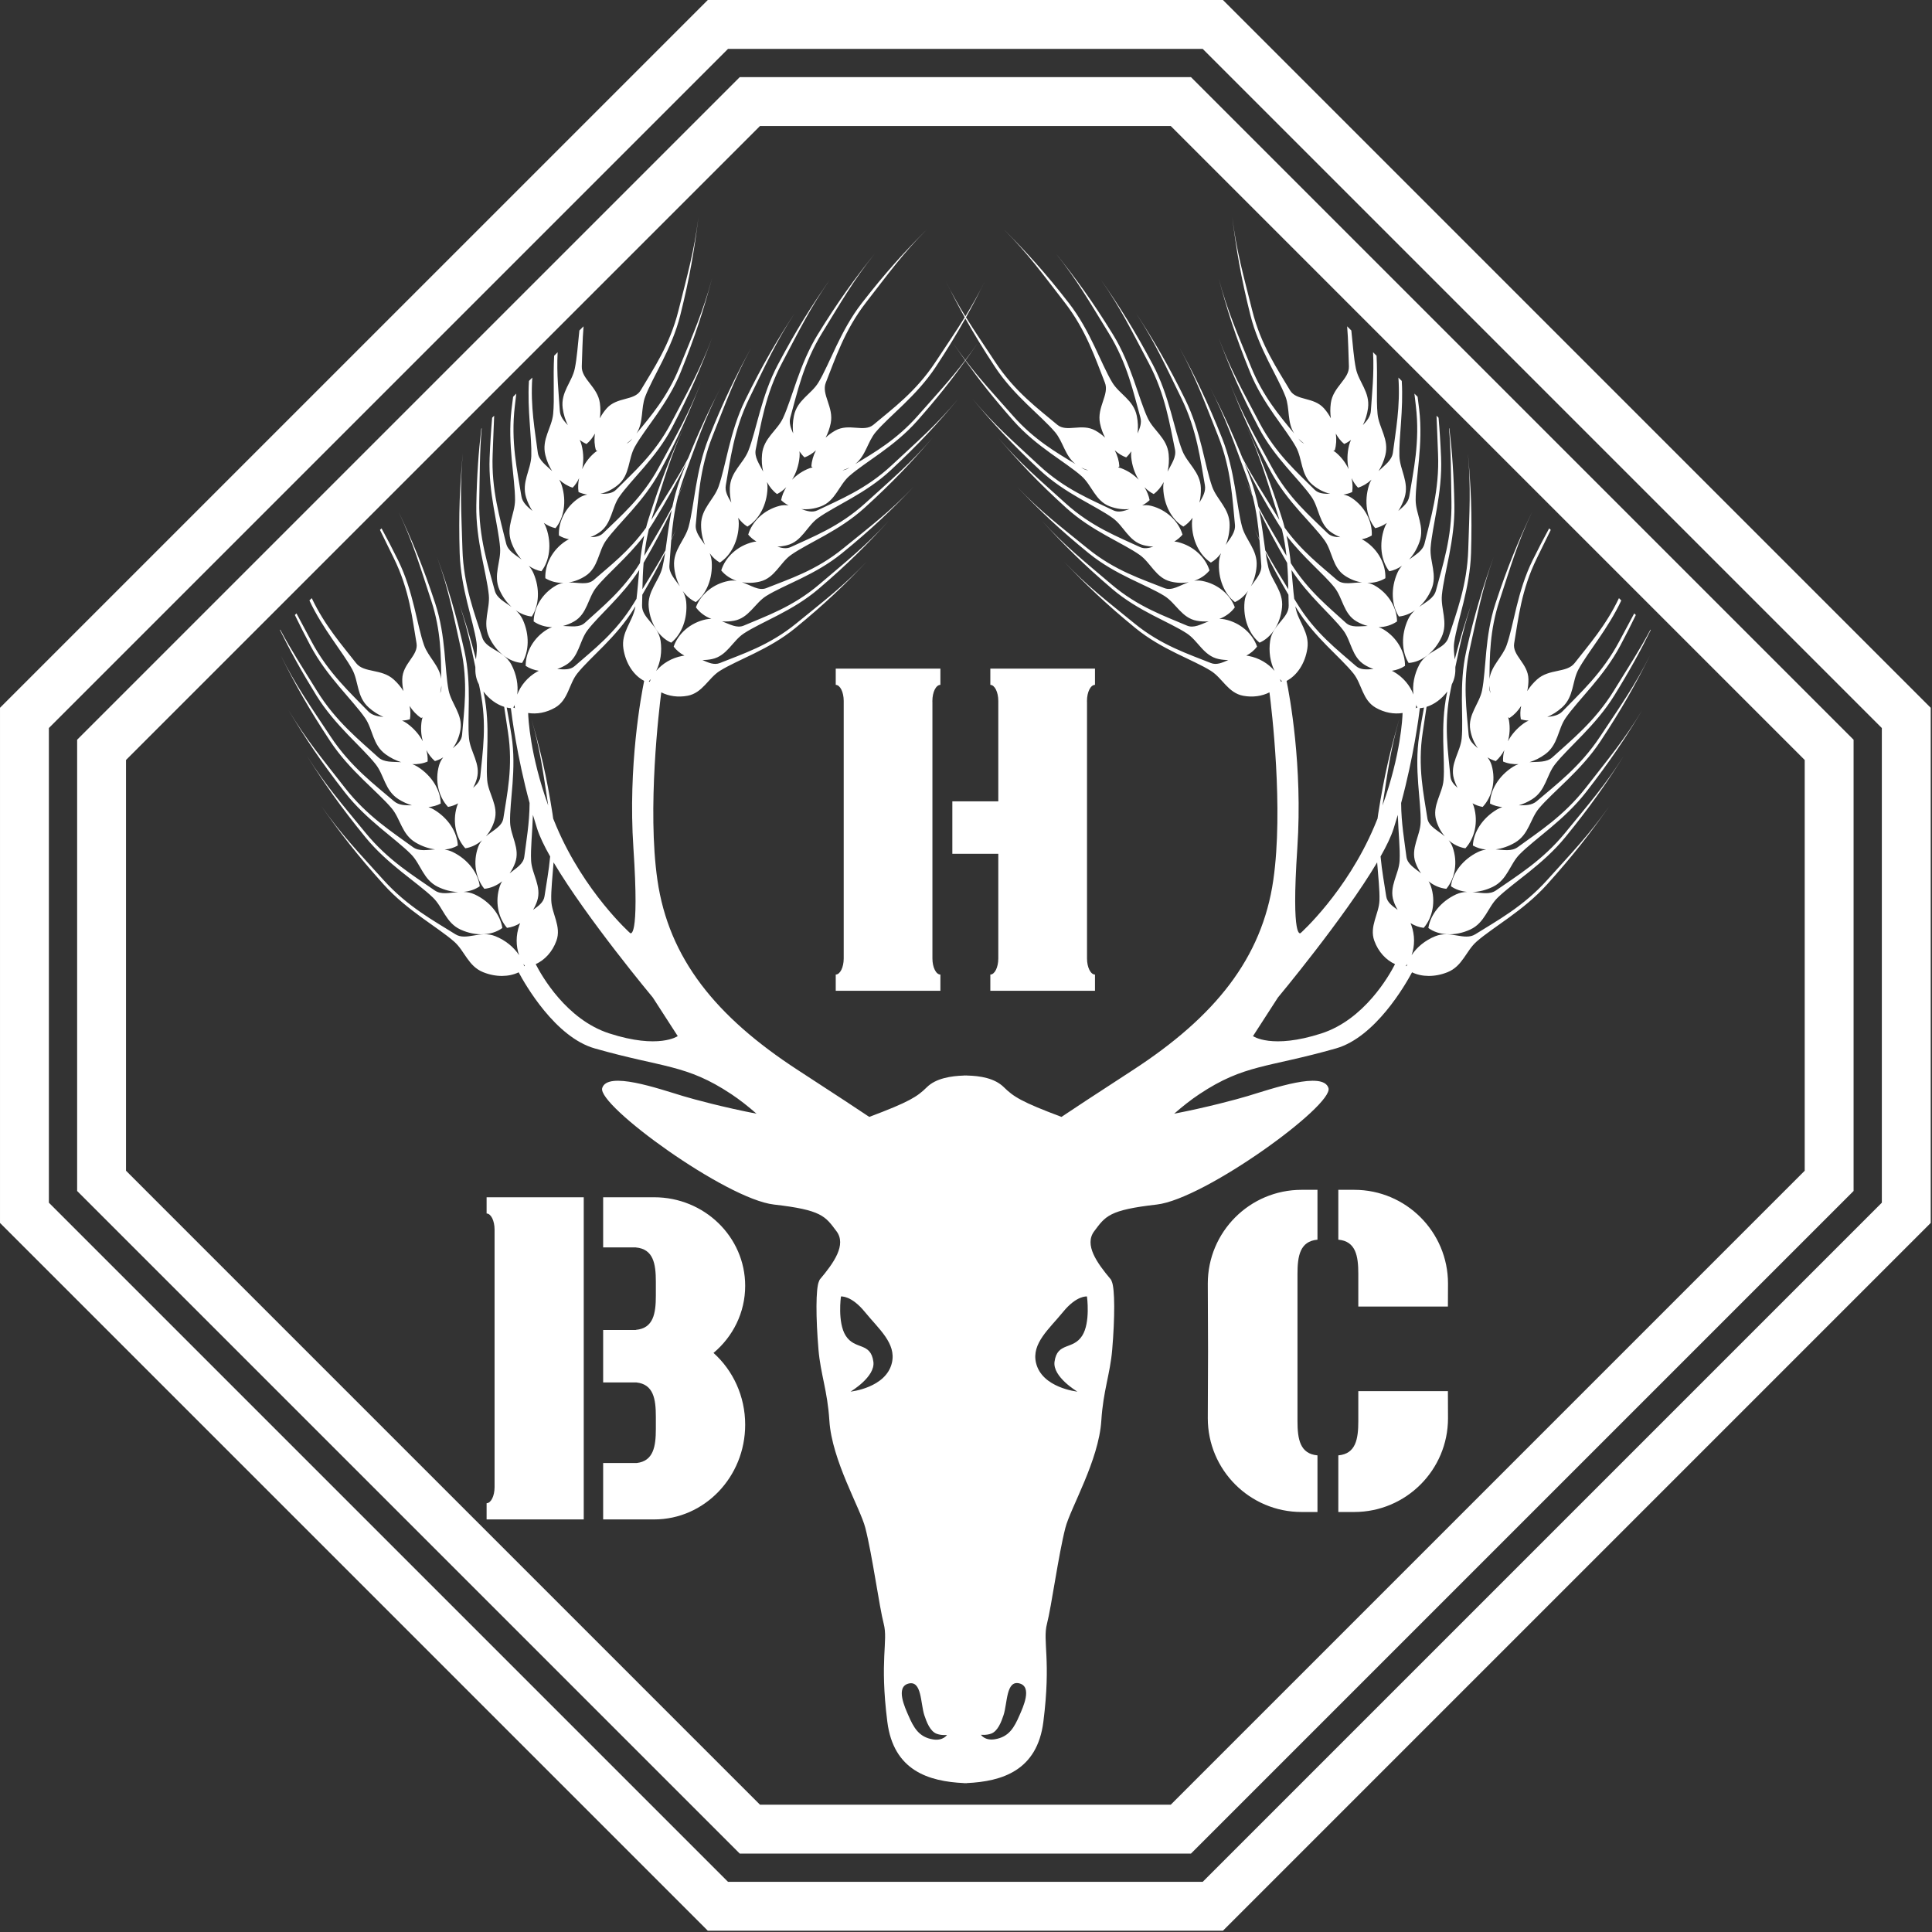<?xml version="1.0" encoding="UTF-8" standalone="no"?>
<!DOCTYPE svg PUBLIC "-//W3C//DTD SVG 1.1//EN" "http://www.w3.org/Graphics/SVG/1.1/DTD/svg11.dtd">
<svg width="100%" height="100%" viewBox="0 0 1372 1372" version="1.1" xmlns="http://www.w3.org/2000/svg" xmlns:xlink="http://www.w3.org/1999/xlink" xml:space="preserve" xmlns:serif="http://www.serif.com/" style="fill-rule:evenodd;clip-rule:evenodd;stroke-linejoin:round;stroke-miterlimit:2;">
    <rect x="0" y="0" width="1372" height="1372" fill="#333333" stroke="none"/>
    <rect id="Logo" x="0" y="0" width="1371.09" height="1371.09" style="fill:none;"/>
    <path d="M1371.09,502.628l-0,365.831l-502.628,502.628l-365.831,-0l-502.628,-502.628l-0,-365.831l502.628,-502.628l365.831,-0l502.628,502.628Zm-854.082,-467.919l-482.296,482.296l0,337.077l482.296,482.296l337.077,-0l482.296,-482.296l-0,-337.077l-482.296,-482.296l-337.077,0Zm799.305,490.608l-0,320.453l-470.54,470.54l-320.453,-0l-470.54,-470.54l0,-320.453l470.54,-470.54l320.453,0l470.54,470.54Zm-776.616,-435.831l-450.208,450.208l0,291.698l450.208,450.209l291.699,-0l450.207,-450.209l0,-291.698l-450.207,-450.208l-291.699,0Zm-171.372,600.992c-6.881,3.337 -16.126,3.571 -25.208,-0.082c-10.654,-4.285 -13.096,-15.095 -20.573,-21.685c-11.77,-10.375 -33.23,-21.877 -50.047,-40.562c-18.703,-20.782 -30.775,-36.479 -44.264,-55.646c14.229,20.217 26.19,32.503 43.995,52.286c17.262,19.181 36.074,29.177 51.173,38.674c7.693,4.839 17.603,-2.962 28.361,1.365c7.286,2.93 13.163,7.838 16.879,13.491c-2.295,-6.501 -2.41,-14.127 0.201,-21.377c0.174,-0.483 0.368,-0.947 0.58,-1.393c-2.91,1.805 -6.096,2.963 -9.371,3.37c-6.39,-7.391 -8.702,-18.858 -5.095,-29.635c0.421,-1.258 0.978,-2.391 1.635,-3.428c-3.751,3.016 -8.126,4.877 -12.634,5.328c-6.223,-7.526 -8.265,-19.023 -4.395,-29.692c0.67,-1.845 1.633,-3.411 2.77,-4.787c-3.485,3.047 -7.593,5.037 -11.898,5.714c-6.606,-7.204 -9.276,-18.622 -6.022,-29.534c0.254,-0.855 0.572,-1.655 0.942,-2.41c-2.267,1.26 -4.689,2.128 -7.183,2.554c-6.69,-7.128 -9.503,-18.522 -6.392,-29.485c0.631,-2.222 1.688,-4.087 2.971,-5.727c-1.851,1.185 -3.836,2.087 -5.906,2.668c-2.424,-2.139 -4.478,-4.789 -6.07,-7.786c0.75,2.734 1.058,5.471 0.888,8.1c-3.262,1.423 -7.01,2.042 -10.951,1.847c1.313,0.46 2.615,1.068 3.892,1.874c10.237,6.462 16.297,16.762 16.351,26.127c-2.588,1.363 -5.543,2.2 -8.701,2.494c1.239,0.409 2.471,0.95 3.687,1.666c10.421,6.137 16.806,16.257 17.173,25.64c-2.745,1.572 -5.939,2.54 -9.376,2.876c1.926,0.272 3.87,0.804 5.811,1.752c10.831,5.293 17.999,14.915 19.148,24.297c-3.208,2.238 -7.178,3.601 -11.526,4.002c2.579,0.085 5.213,0.544 7.86,1.763c10.937,5.038 18.325,14.502 19.702,23.871c-7.29,5.376 -18.782,6.143 -29.718,1.106c-10.458,-4.817 -12.337,-15.696 -19.487,-22.639c-11.256,-10.932 -32.169,-23.49 -48.047,-42.95c-17.66,-21.643 -28.937,-37.883 -41.454,-57.649c13.203,20.849 24.55,33.691 41.361,54.294c16.298,19.976 34.635,30.898 49.276,41.13c4.652,3.252 10.427,1.659 16.677,1.18c-4.67,-0.163 -9.623,-1.374 -14.438,-3.727c-10.356,-5.06 -11.972,-15.96 -18.962,-23.062c-11.006,-11.181 -31.645,-24.219 -47.071,-44.022c-17.156,-22.024 -28.053,-38.503 -40.105,-58.528c12.712,21.123 23.762,34.212 40.094,55.178c15.835,20.327 33.933,31.671 48.346,42.237c4.357,3.193 9.841,2.038 15.764,1.637c-4.549,-0.592 -9.272,-2.186 -13.773,-4.837c-9.965,-5.868 -10.673,-16.793 -17.09,-24.403c-10.104,-11.981 -29.715,-26.598 -43.53,-47.481c-15.366,-23.225 -24.917,-40.442 -35.329,-61.266c10.983,21.965 20.971,35.839 35.598,57.949c14.182,21.436 31.386,34.166 44.959,45.819c3.419,2.935 7.873,2.946 12.72,2.922c-3.195,-0.943 -6.399,-2.379 -9.479,-4.324c-9.789,-6.179 -10.133,-17.092 -16.31,-24.891c-9.723,-12.277 -28.886,-27.497 -42.032,-48.771c-10.872,-17.593 -18.633,-31.768 -25.902,-46.556l0.215,-0.215c7.664,14.413 15.638,26.596 26.068,43.474c13.494,21.837 30.309,35.096 43.52,47.162c4.15,3.79 10.068,3.099 16.313,3.474c-3.755,-1.154 -7.512,-3.005 -11.041,-5.563c-9.388,-6.806 -8.972,-17.658 -14.624,-25.821c-8.897,-12.852 -27.058,-29.275 -38.761,-51.288c-4.165,-7.834 -7.796,-15.001 -11.08,-21.833l1.133,-1.133c3.232,6.078 6.713,12.485 10.559,19.72c12.013,22.597 27.955,36.912 40.365,49.794c2.777,2.883 6.612,3.571 10.843,4.019c-3.658,-1.563 -7.239,-3.824 -10.506,-6.763c-8.63,-7.766 -6.968,-18.403 -11.697,-27.081c-6.785,-12.451 -20.941,-28.695 -30.366,-48.887l1.648,-1.648c9.281,19.585 21.72,33.571 31.483,46.12c5.586,7.18 17.98,3.784 26.695,11.626c2.801,2.52 5.132,5.325 6.966,8.267c-0.616,-2.715 -0.921,-5.561 -0.865,-8.472c0.215,-11.204 11.639,-16.774 10.131,-25.489c-2.959,-17.106 -4.898,-37.677 -16.209,-60.587c-3.595,-7.281 -6.735,-13.788 -9.756,-19.91l1.116,-1.116c3.791,6.922 7.64,14.33 11.731,22.617c11.019,22.319 13.324,45.826 18.461,60.357c2.974,8.412 10.971,14.561 12.205,23.983c-0.182,-15.862 -0.102,-34.304 -7.115,-55.625c-8.161,-24.813 -12.747,-40.947 -23.206,-63.131c9.916,21.031 17.49,39.075 26.063,65.141c7.709,23.436 6.521,46.752 9.502,61.711c1.893,9.502 10.244,17.231 8.382,28.044c-0.865,5.021 -2.785,9.464 -5.43,13.071c3.346,-2.801 6.283,-5.493 6.601,-9.533c1.336,-16.971 4.545,-36.981 -0.928,-61.523c-5.646,-25.312 -8.593,-41.698 -16.811,-64.649c7.791,21.759 13.54,40.331 19.47,66.922c5.332,23.908 1.754,46.796 3.212,61.861c0.926,9.568 8.51,18.041 5.535,28.523c-0.66,2.328 -1.55,4.501 -2.629,6.495c2.653,-2.3 4.767,-4.701 5.075,-8.058c1.554,-16.936 5.02,-36.884 -0.146,-61.468c-0.279,-1.328 -0.551,-2.631 -0.816,-3.911c-0.019,-0.035 -0.037,-0.069 -0.055,-0.103c-2.17,-4.117 -2.619,-8.179 -2.481,-12.211c-3.507,-17.007 -6.537,-30.82 -12.651,-48.567c5.06,14.687 9.213,27.922 13.093,43.121c0.443,-4.074 0.963,-8.128 0.37,-12.188c-2.269,-15.525 -11.2,-38.176 -11.944,-63.303c-0.827,-27.947 0.116,-47.727 2.221,-71.07c-2.221,24.623 -1.042,41.729 -0.254,68.333c0.763,25.793 8.648,45.583 14.024,62.591c1.162,3.677 4.1,5.876 7.511,7.974c-0.513,-1.939 -1.058,-3.92 -1.639,-5.953c0.577,2.019 1.14,4.01 1.688,5.983c4.617,2.834 10.088,5.493 13.19,11.378c3.663,6.946 4.972,14.49 4.151,21.205c2.453,-6.443 7.297,-12.334 13.977,-16.175c0.445,-0.256 0.893,-0.485 1.343,-0.688c-3.386,-0.505 -6.565,-1.682 -9.327,-3.489c-0.095,-9.77 5.557,-20.012 15.277,-25.9c1.135,-0.687 2.293,-1.191 3.464,-1.557c-4.811,-0.126 -9.351,-1.535 -13.081,-4.106c0.119,-9.765 5.997,-19.856 15.848,-25.49c1.704,-0.975 3.451,-1.546 5.209,-1.861c-4.629,0.071 -9.049,-1.067 -12.771,-3.335c-0.38,-9.767 4.967,-20.203 14.505,-26.422c0.747,-0.487 1.507,-0.893 2.277,-1.229c-2.544,-0.505 -4.952,-1.409 -7.13,-2.697c-0.494,-9.764 4.729,-20.274 14.191,-26.624c1.918,-1.287 3.931,-2.026 5.97,-2.447c-2.178,-0.293 -4.275,-0.889 -6.231,-1.784c-0.465,-3.199 -0.318,-6.548 0.406,-9.865c-1.196,2.571 -2.731,4.857 -4.561,6.754c-3.408,-1.025 -6.668,-2.977 -9.548,-5.674c0.704,1.201 1.304,2.506 1.757,3.947c3.63,11.549 1.592,23.323 -4.423,30.502c-2.856,-0.634 -5.65,-1.906 -8.249,-3.724c0.68,1.113 1.269,2.323 1.734,3.655c3.98,11.42 2.306,23.268 -3.482,30.663c-3.11,-0.576 -6.172,-1.904 -9.011,-3.87c1.293,1.453 2.432,3.116 3.299,5.095c4.839,11.04 4.084,23.016 -1.106,30.915c-3.894,-0.368 -7.804,-1.895 -11.38,-4.401c1.912,1.732 3.625,3.785 4.855,6.427c5.085,10.915 4.6,22.912 -0.408,30.949c-9.037,-0.613 -18.299,-7.459 -23.383,-18.374c-4.862,-10.437 0.739,-19.95 -0.224,-29.87c-1.517,-15.617 -9.348,-38.72 -8.875,-63.831c0.398,-21.149 1.584,-37.568 3.541,-54.354l0.286,-0.286c-1.461,16.818 -1.345,31.643 -1.729,52.021c-0.485,25.776 6.438,45.965 10.989,63.238c1.446,5.488 6.881,8.008 11.958,11.684c-3.456,-3.145 -6.451,-7.271 -8.603,-12.179c-4.627,-10.557 1.19,-19.916 0.45,-29.854c-1.164,-15.645 -8.475,-38.937 -7.436,-64.017c0.43,-10.385 1.025,-19.623 1.797,-28.319l1.432,-1.432c-0.387,8.307 -0.652,17.063 -1.071,27.188c-1.067,25.745 5.402,46.102 9.564,63.481c1.258,5.254 6.187,7.918 10.965,11.442c-3.087,-3.392 -5.659,-7.662 -7.378,-12.596c-3.806,-10.919 2.719,-19.71 2.745,-29.665c0.041,-15.672 -5.465,-39.504 -2.499,-64.367c0.367,-3.075 0.74,-6.047 1.123,-8.931l2.261,-2.262c-0.327,2.837 -0.668,5.774 -1.033,8.837c-3.045,25.522 1.846,46.358 4.663,64.024c0.709,4.449 4.1,7.338 7.813,10.454c-1.827,-2.785 -3.343,-5.953 -4.435,-9.428c-3.471,-11.043 3.325,-19.59 3.656,-29.533c0.444,-13.308 -2.941,-32.652 -1.672,-53.346l2.375,-2.375c-1.421,20.563 1.956,38.053 3.896,53.187c0.714,5.574 5.675,8.874 10.196,13.198c-2.118,-3.307 -3.787,-7.15 -4.824,-11.383c-2.76,-11.262 4.575,-19.27 5.543,-29.152c1.042,-10.635 -0.139,-25.342 0.706,-41.366l2.486,-2.487c-0.829,15.568 0.784,29.415 1.563,41.671c0.254,3.995 2.734,7 5.672,10.078c-1.78,-3.558 -3.049,-7.599 -3.64,-11.953c-1.561,-11.505 6.585,-18.543 8.59,-28.221c1.507,-7.272 2.144,-16.645 3.252,-27.012l2.971,-2.971c-0.861,10.244 -0.894,19.744 -1.259,28.404c-0.382,9.089 11.268,14.513 12.844,26.13c0.506,3.734 0.471,7.381 -0.033,10.811c1.286,-2.47 2.894,-4.838 4.819,-7.022c7.409,-8.407 19.725,-5.268 24.211,-12.891c8.804,-14.961 20.628,-31.906 26.816,-56.696c6.382,-25.568 11.138,-41.818 14.186,-66.322c-2.889,23.231 -6.153,42.676 -12.857,69.535c-6.028,24.15 -19.471,43.571 -24.95,57.977c-3.171,8.34 -1.047,18.201 -6.199,26.186c10.118,-12.217 22.106,-26.232 30.544,-47.03c9.821,-24.205 16.756,-39.476 23.124,-63.161c-6.037,22.454 -11.928,41.115 -22.245,66.541c-9.275,22.862 -25.259,39.878 -32.659,53.216c-4.701,8.473 -3.328,19.768 -11.742,26.812c-3.906,3.27 -8.244,5.418 -12.594,6.459c4.363,0.027 8.345,-0.127 11.2,-3.003c11.994,-12.081 27.381,-25.269 39.076,-47.528c12.064,-22.959 20.412,-37.363 28.984,-60.184c-8.127,21.636 -15.753,39.52 -28.425,63.637c-11.394,21.685 -28.924,36.829 -37.553,49.262c-5.482,7.898 -5.175,19.265 -14.223,25.337c-2.01,1.349 -4.093,2.431 -6.206,3.254c3.512,-0.039 6.676,-0.503 9.082,-2.865c12.137,-11.913 27.681,-24.888 39.639,-46.98c12.333,-22.787 20.851,-37.073 29.692,-59.769c-8.382,21.517 -16.218,39.292 -29.174,63.229c-11.649,21.522 -29.359,36.423 -38.135,48.735c-5.575,7.82 -5.401,19.188 -14.522,25.134c-3.838,2.503 -7.933,4.048 -11.973,4.684c6.762,-0.064 13.324,2.11 17.803,-1.814c11.184,-9.796 25.034,-20.251 37.1,-37.083c0.567,-2.205 1.196,-4.414 1.898,-6.62c8.477,-26.642 15.92,-44.993 25.639,-66.321c-10.252,22.497 -14.807,39.028 -22.877,64.391c-0.324,1.017 -0.633,2.03 -0.927,3.036c0.399,-0.625 0.795,-1.258 1.189,-1.899c10.022,-16.337 17.701,-28.121 25.085,-42.165c7.474,-18.697 14.518,-33.522 23.111,-50.178c-11.315,21.93 -16.661,38.213 -25.94,63.132c-1.662,4.462 -3.022,8.827 -4.144,13.092c1.998,-4.13 3.977,-8.475 5.982,-13.194c-2.108,4.963 -4.181,9.722 -6.294,14.402c-2.759,10.87 -3.999,21.078 -4.789,30.547c1.988,-3.919 3.964,-8.042 5.971,-12.506c-2.019,4.491 -4.004,8.812 -6.016,13.057c-0.516,6.308 -0.84,12.285 -1.292,17.91c-0.454,5.657 3.84,9.836 7.413,14.986c-2.22,-4.112 -3.679,-8.998 -4.083,-14.342c-0.868,-11.493 7.72,-18.397 10.315,-28.019c4.084,-15.147 4.901,-39.546 14.19,-62.866c10.332,-25.936 19.042,-43.668 30.229,-64.189c-11.8,21.646 -17.509,37.797 -27.344,62.487c-9.535,23.937 -10.175,45.288 -12.006,63.064c-0.553,5.374 3.216,9.521 6.556,14.43c-1.789,-4.224 -2.801,-9.105 -2.789,-14.33c0.027,-11.564 9.095,-17.697 12.418,-27.081c5.23,-14.773 7.93,-39.084 18.965,-61.56c12.273,-24.998 22.301,-41.941 35.005,-61.451c-13.401,20.579 -20.323,36.21 -32.006,60.007c-11.328,23.072 -13.615,44.351 -16.81,61.953c-0.804,4.433 1.438,8.283 3.909,12.453c-0.802,-3.234 -1.182,-6.725 -1.061,-10.366c0.383,-11.569 9.626,-17.382 13.233,-26.654c5.678,-14.595 9.124,-38.823 20.835,-60.92c13.025,-24.575 23.559,-41.171 36.845,-60.239c-14.014,20.113 -21.408,35.507 -33.807,58.901c-12.021,22.682 -14.962,43.892 -18.695,61.39c-1.172,5.497 2.415,10.254 5.248,15.832c-0.903,-3.823 -1.204,-8.001 -0.78,-12.339c1.126,-11.54 10.7,-16.667 14.887,-25.669c6.591,-14.174 11.582,-38.145 24.661,-59.37c14.546,-23.606 26.099,-39.419 40.55,-57.499c-15.243,19.071 -23.594,33.915 -37.441,56.387c-13.425,21.787 -17.718,42.778 -22.56,59.998c-1.084,3.853 0.26,7.51 2.013,11.388c-0.501,-3.947 -0.36,-8.18 0.525,-12.484c2.338,-11.373 12.356,-15.315 17.454,-23.782c8.026,-13.33 15.506,-36.628 30.699,-56.198c16.898,-21.766 30.007,-36.125 46.226,-52.391c-17.107,17.158 -26.945,30.942 -43.031,51.661c-15.595,20.089 -22.069,40.5 -28.687,57.083c-3.372,8.449 5.823,17.426 3.462,28.909c-0.759,3.691 -2.001,7.121 -3.613,10.19c2.032,-1.904 4.334,-3.606 6.874,-5.029c9.776,-5.478 20.356,1.564 27.114,-4.143c13.263,-11.2 30.033,-23.271 44.084,-44.611c7.983,-12.124 14.564,-21.745 20.702,-31.636c-4.778,-8.574 -9.174,-17.052 -13.742,-26.241c4.787,9.629 9.361,17.673 14.197,25.505c4.837,-7.832 9.411,-15.876 14.198,-25.505c-4.568,9.189 -8.964,17.667 -13.742,26.241c6.138,9.891 12.719,19.512 20.702,31.636c14.051,21.34 30.821,33.411 44.084,44.611c6.758,5.707 17.338,-1.335 27.114,4.143c2.54,1.423 4.842,3.125 6.874,5.029c-1.612,-3.069 -2.854,-6.499 -3.613,-10.19c-2.361,-11.483 6.834,-20.46 3.462,-28.909c-6.618,-16.583 -13.092,-36.994 -28.687,-57.083c-16.086,-20.719 -25.924,-34.503 -43.031,-51.661c16.219,16.266 29.328,30.625 46.226,52.391c15.193,19.57 22.673,42.868 30.699,56.198c5.098,8.467 15.116,12.409 17.454,23.782c0.885,4.304 1.026,8.537 0.525,12.484c1.753,-3.878 3.097,-7.535 2.013,-11.388c-4.842,-17.22 -9.135,-38.211 -22.56,-59.998c-13.847,-22.472 -22.198,-37.316 -37.441,-56.387c14.451,18.08 26.004,33.893 40.55,57.499c13.079,21.225 18.07,45.196 24.661,59.37c4.187,9.002 13.76,14.129 14.887,25.669c0.424,4.338 0.123,8.516 -0.78,12.339c2.833,-5.578 6.42,-10.335 5.248,-15.832c-3.733,-17.498 -6.674,-38.708 -18.695,-61.39c-12.399,-23.394 -19.793,-38.788 -33.807,-58.901c13.286,19.068 23.82,35.664 36.845,60.239c11.711,22.097 15.157,46.325 20.835,60.92c3.607,9.272 12.85,15.085 13.233,26.654c0.121,3.641 -0.259,7.132 -1.061,10.366c2.471,-4.17 4.713,-8.02 3.909,-12.453c-3.195,-17.602 -5.482,-38.881 -16.81,-61.953c-11.683,-23.797 -18.605,-39.428 -32.006,-60.007c12.704,19.51 22.732,36.453 35.005,61.451c11.035,22.476 13.735,46.787 18.965,61.56c3.323,9.384 12.391,15.517 12.418,27.081c0.012,5.225 -1,10.106 -2.789,14.33c3.34,-4.909 7.109,-9.056 6.556,-14.43c-1.831,-17.776 -2.471,-39.127 -12.006,-63.064c-9.835,-24.69 -15.544,-40.841 -27.344,-62.487c11.187,20.521 19.897,38.253 30.229,64.189c9.289,23.32 10.106,47.719 14.19,62.866c2.595,9.622 11.183,16.526 10.315,28.019c-0.404,5.344 -1.863,10.23 -4.083,14.342c3.573,-5.15 7.867,-9.329 7.413,-14.986c-0.452,-5.625 -0.776,-11.602 -1.292,-17.91c-2.012,-4.245 -3.997,-8.566 -6.016,-13.057c2.007,4.464 3.983,8.587 5.971,12.506c-0.79,-9.469 -2.03,-19.677 -4.789,-30.547c-2.113,-4.68 -4.186,-9.439 -6.294,-14.402c2.005,4.719 3.984,9.064 5.982,13.194c-1.122,-4.265 -2.482,-8.63 -4.144,-13.092c-9.279,-24.919 -14.625,-41.202 -25.94,-63.132c8.593,16.656 15.637,31.481 23.111,50.178c7.384,14.044 15.063,25.828 25.085,42.165c0.394,0.641 0.79,1.274 1.189,1.899c-0.294,-1.006 -0.603,-2.019 -0.927,-3.036c-8.07,-25.363 -12.625,-41.894 -22.877,-64.391c9.719,21.328 17.162,39.679 25.639,66.321c0.702,2.206 1.331,4.415 1.898,6.62c12.066,16.832 25.916,27.287 37.1,37.083c4.479,3.924 11.041,1.75 17.803,1.814c-4.04,-0.636 -8.135,-2.181 -11.973,-4.684c-9.121,-5.946 -8.947,-17.314 -14.522,-25.134c-8.776,-12.312 -26.486,-27.213 -38.135,-48.735c-12.956,-23.937 -20.792,-41.712 -29.174,-63.229c8.841,22.696 17.359,36.982 29.692,59.769c11.958,22.092 27.502,35.067 39.639,46.98c2.406,2.362 5.57,2.826 9.082,2.865c-2.113,-0.823 -4.196,-1.905 -6.206,-3.254c-9.048,-6.072 -8.741,-17.439 -14.223,-25.337c-8.629,-12.433 -26.159,-27.577 -37.553,-49.262c-12.672,-24.117 -20.298,-42.001 -28.426,-63.637c8.573,22.821 16.921,37.225 28.984,60.184c11.696,22.259 27.083,35.447 39.077,47.528c2.855,2.876 6.837,3.03 11.2,3.003c-4.35,-1.041 -8.688,-3.189 -12.594,-6.459c-8.414,-7.044 -7.041,-18.339 -11.742,-26.812c-7.4,-13.338 -23.384,-30.354 -32.659,-53.216c-10.317,-25.426 -16.208,-44.087 -22.245,-66.541c6.368,23.685 13.303,38.956 23.124,63.161c8.438,20.798 20.426,34.813 30.544,47.03c-5.152,-7.985 -3.028,-17.846 -6.199,-26.186c-5.479,-14.406 -18.922,-33.827 -24.95,-57.977c-6.704,-26.859 -9.968,-46.304 -12.857,-69.535c3.048,24.504 7.804,40.754 14.186,66.322c6.188,24.79 18.012,41.735 26.816,56.696c4.486,7.623 16.802,4.484 24.211,12.891c1.925,2.184 3.533,4.552 4.819,7.022c-0.504,-3.43 -0.539,-7.077 -0.033,-10.811c1.576,-11.617 13.226,-17.041 12.844,-26.13c-0.365,-8.66 -0.398,-18.16 -1.259,-28.403l2.971,2.97c1.108,10.367 1.745,19.74 3.252,27.012c2.005,9.678 10.151,16.716 8.59,28.221c-0.591,4.354 -1.86,8.395 -3.64,11.953c2.938,-3.078 5.418,-6.083 5.672,-10.078c0.779,-12.255 2.392,-26.103 1.563,-41.671l2.486,2.487c0.845,16.024 -0.336,30.732 0.706,41.366c0.968,9.882 8.303,17.89 5.543,29.152c-1.037,4.233 -2.706,8.076 -4.824,11.383c4.521,-4.324 9.482,-7.624 10.196,-13.198c1.94,-15.134 5.317,-32.624 3.896,-53.187l2.375,2.375c1.269,20.694 -2.116,40.038 -1.672,53.346c0.331,9.943 7.127,18.49 3.656,29.533c-1.092,3.475 -2.608,6.643 -4.435,9.428c3.713,-3.116 7.104,-6.005 7.813,-10.454c2.817,-17.666 7.708,-38.502 4.663,-64.024c-0.365,-3.063 -0.706,-6 -1.033,-8.837l2.262,2.262c0.382,2.885 0.755,5.856 1.122,8.931c2.966,24.863 -2.54,48.695 -2.499,64.367c0.026,9.955 6.551,18.746 2.745,29.665c-1.719,4.934 -4.291,9.204 -7.378,12.596c4.778,-3.524 9.707,-6.188 10.965,-11.442c4.162,-17.379 10.631,-37.736 9.564,-63.481c-0.419,-10.125 -0.684,-18.881 -1.071,-27.188l1.432,1.433c0.772,8.695 1.367,17.933 1.797,28.318c1.039,25.08 -6.272,48.372 -7.436,64.017c-0.74,9.938 5.077,19.297 0.45,29.854c-2.152,4.908 -5.147,9.034 -8.603,12.179c5.077,-3.676 10.512,-6.196 11.958,-11.684c4.551,-17.273 11.474,-37.462 10.989,-63.238c-0.384,-20.378 -0.268,-35.203 -1.729,-52.021l0.286,0.286c1.957,16.786 3.143,33.205 3.541,54.354c0.473,25.111 -7.358,48.214 -8.875,63.831c-0.963,9.92 4.638,19.433 -0.224,29.87c-5.084,10.915 -14.346,17.761 -23.383,18.374c-5.008,-8.037 -5.493,-20.034 -0.408,-30.949c1.23,-2.642 2.943,-4.695 4.855,-6.427c-3.576,2.506 -7.486,4.033 -11.38,4.401c-5.19,-7.899 -5.945,-19.875 -1.106,-30.915c0.867,-1.979 2.006,-3.642 3.299,-5.095c-2.839,1.966 -5.901,3.294 -9.011,3.87c-5.788,-7.395 -7.462,-19.243 -3.482,-30.663c0.465,-1.332 1.054,-2.542 1.734,-3.655c-2.599,1.818 -5.393,3.09 -8.249,3.724c-6.015,-7.179 -8.053,-18.953 -4.423,-30.502c0.453,-1.441 1.053,-2.746 1.757,-3.947c-2.88,2.697 -6.14,4.649 -9.548,5.674c-1.83,-1.897 -3.365,-4.183 -4.561,-6.754c0.724,3.317 0.871,6.666 0.405,9.865c-1.955,0.895 -4.052,1.491 -6.23,1.784c2.039,0.421 4.052,1.16 5.97,2.447c9.462,6.35 14.685,16.86 14.191,26.624c-2.178,1.288 -4.586,2.192 -7.13,2.697c0.77,0.336 1.53,0.742 2.277,1.229c9.538,6.219 14.885,16.655 14.505,26.422c-3.722,2.268 -8.142,3.406 -12.771,3.335c1.758,0.315 3.505,0.886 5.209,1.861c9.851,5.634 15.729,15.725 15.848,25.49c-3.73,2.571 -8.27,3.98 -13.081,4.106c1.171,0.366 2.329,0.87 3.464,1.557c9.72,5.888 15.372,16.13 15.277,25.9c-2.762,1.807 -5.941,2.984 -9.327,3.489c0.45,0.203 0.898,0.432 1.343,0.688c6.68,3.841 11.524,9.732 13.977,16.175c-0.821,-6.715 0.488,-14.259 4.151,-21.205c3.102,-5.885 8.573,-8.544 13.19,-11.378c0.548,-1.973 1.111,-3.964 1.688,-5.983c-0.581,2.033 -1.126,4.014 -1.639,5.953c3.411,-2.098 6.349,-4.297 7.511,-7.974c5.376,-17.008 13.261,-36.798 14.024,-62.591c0.788,-26.604 1.967,-43.71 -0.254,-68.333c2.105,23.343 3.048,43.123 2.221,71.07c-0.744,25.127 -9.675,47.778 -11.944,63.303c-0.593,4.06 -0.073,8.114 0.37,12.188c3.88,-15.199 8.033,-28.434 13.093,-43.121c-6.114,17.747 -9.144,31.56 -12.651,48.567c0.138,4.032 -0.311,8.094 -2.481,12.211c-0.018,0.034 -0.036,0.068 -0.055,0.103c-0.266,1.28 -0.537,2.583 -0.816,3.911c-5.166,24.584 -1.7,44.532 -0.146,61.468c0.308,3.357 2.422,5.758 5.075,8.058c-1.079,-1.994 -1.969,-4.167 -2.629,-6.495c-2.975,-10.482 4.609,-18.955 5.535,-28.523c1.458,-15.065 -2.12,-37.953 3.212,-61.861c5.93,-26.591 11.679,-45.163 19.47,-66.922c-8.218,22.951 -11.165,39.337 -16.811,64.649c-5.473,24.542 -2.264,44.552 -0.928,61.523c0.318,4.04 3.255,6.732 6.601,9.533c-2.645,-3.607 -4.565,-8.05 -5.43,-13.071c-1.862,-10.813 6.489,-18.542 8.382,-28.044c2.981,-14.959 1.793,-38.275 9.502,-61.711c8.573,-26.066 16.147,-44.11 26.063,-65.141c-10.459,22.184 -15.045,38.318 -23.206,63.131c-7.013,21.321 -6.933,39.763 -7.115,55.625c1.234,-9.422 9.231,-15.571 12.205,-23.983c5.137,-14.531 7.442,-38.038 18.461,-60.357c4.091,-8.287 7.94,-15.695 11.731,-22.617l1.116,1.116c-3.021,6.122 -6.161,12.629 -9.756,19.91c-11.311,22.91 -13.25,43.481 -16.209,60.587c-1.508,8.715 9.916,14.285 10.131,25.489c0.056,2.911 -0.249,5.757 -0.865,8.472c1.834,-2.942 4.165,-5.747 6.966,-8.267c8.715,-7.842 21.108,-4.446 26.695,-11.626c9.763,-12.549 22.202,-26.535 31.483,-46.12l1.648,1.648c-9.425,20.192 -23.581,36.436 -30.366,48.887c-4.729,8.678 -3.067,19.315 -11.697,27.081c-3.267,2.939 -6.848,5.2 -10.506,6.763c4.231,-0.448 8.066,-1.136 10.843,-4.019c12.41,-12.882 28.352,-27.197 40.365,-49.794c3.846,-7.235 7.326,-13.642 10.559,-19.72l1.133,1.134c-3.284,6.831 -6.915,13.998 -11.08,21.832c-11.703,22.013 -29.864,38.436 -38.761,51.288c-5.652,8.163 -5.236,19.015 -14.624,25.821c-3.529,2.558 -7.286,4.409 -11.041,5.563c6.245,-0.375 12.163,0.316 16.313,-3.474c13.211,-12.066 30.026,-25.325 43.52,-47.162c10.43,-16.878 18.404,-29.061 26.068,-43.474l0.214,0.215c-7.268,14.788 -15.029,28.963 -25.901,46.556c-13.146,21.274 -32.309,36.494 -42.032,48.771c-6.177,7.799 -6.521,18.712 -16.31,24.891c-3.08,1.945 -6.284,3.381 -9.479,4.324c4.847,0.024 9.301,0.013 12.72,-2.922c13.573,-11.653 30.777,-24.383 44.959,-45.819c14.627,-22.11 24.615,-35.984 35.598,-57.949c-10.412,20.824 -19.963,38.041 -35.329,61.266c-13.815,20.883 -33.426,35.5 -43.53,47.481c-6.418,7.61 -7.125,18.535 -17.09,24.403c-4.501,2.651 -9.224,4.245 -13.773,4.837c5.923,0.401 11.407,1.556 15.764,-1.637c14.413,-10.566 32.511,-21.91 48.345,-42.237c16.333,-20.966 27.383,-34.055 40.095,-55.178c-12.052,20.025 -22.949,36.504 -40.105,58.528c-15.426,19.803 -36.065,32.841 -47.071,44.022c-6.991,7.102 -8.606,18.002 -18.962,23.062c-4.815,2.353 -9.768,3.564 -14.438,3.727c6.25,0.479 12.025,2.072 16.677,-1.18c14.641,-10.232 32.978,-21.154 49.276,-41.13c16.811,-20.603 28.158,-33.445 41.361,-54.294c-12.517,19.766 -23.794,36.006 -41.454,57.649c-15.878,19.46 -36.791,32.018 -48.047,42.95c-7.15,6.943 -9.029,17.822 -19.487,22.639c-10.936,5.037 -22.428,4.27 -29.718,-1.106c1.377,-9.369 8.765,-18.833 19.702,-23.871c2.647,-1.219 5.281,-1.678 7.86,-1.763c-4.348,-0.401 -8.318,-1.764 -11.526,-4.002c1.149,-9.382 8.317,-19.004 19.148,-24.297c1.941,-0.948 3.885,-1.48 5.811,-1.752c-3.437,-0.336 -6.631,-1.304 -9.376,-2.876c0.367,-9.383 6.752,-19.503 17.173,-25.64c1.216,-0.716 2.448,-1.257 3.687,-1.666c-3.158,-0.294 -6.113,-1.131 -8.701,-2.494c0.054,-9.365 6.114,-19.665 16.351,-26.127c1.277,-0.806 2.579,-1.414 3.892,-1.874c-3.941,0.195 -7.689,-0.424 -10.951,-1.847c-0.17,-2.629 0.138,-5.366 0.888,-8.1c-1.592,2.997 -3.646,5.647 -6.07,7.786c-2.07,-0.581 -4.055,-1.483 -5.906,-2.668c1.283,1.64 2.34,3.505 2.971,5.727c3.111,10.963 0.298,22.357 -6.392,29.485c-2.494,-0.426 -4.916,-1.294 -7.183,-2.554c0.37,0.755 0.687,1.555 0.942,2.41c3.254,10.912 0.584,22.33 -6.022,29.534c-4.305,-0.677 -8.413,-2.667 -11.898,-5.714c1.137,1.376 2.1,2.942 2.77,4.787c3.87,10.669 1.828,22.166 -4.395,29.692c-4.508,-0.451 -8.883,-2.312 -12.634,-5.328c0.657,1.037 1.214,2.17 1.635,3.428c3.607,10.777 1.295,22.244 -5.095,29.635c-3.275,-0.407 -6.461,-1.565 -9.371,-3.37c0.212,0.446 0.406,0.91 0.58,1.393c2.611,7.25 2.496,14.876 0.201,21.377c3.716,-5.653 9.593,-10.561 16.879,-13.491c10.758,-4.327 20.668,3.474 28.361,-1.365c15.099,-9.497 33.911,-19.493 51.173,-38.674c17.805,-19.783 29.766,-32.069 43.995,-52.286c-13.489,19.167 -25.561,34.864 -44.264,55.646c-16.817,18.685 -38.277,30.187 -50.047,40.562c-7.477,6.59 -9.919,17.4 -20.573,21.685c-9.082,3.653 -18.327,3.419 -25.208,0.082c-4.742,8.869 -26.064,46.071 -53.991,54.037c-48.858,13.935 -64.86,11.14 -96.96,32.431c-5.991,3.974 -12.061,8.769 -17.973,13.941c23.312,-4.502 44.25,-10.137 52.25,-12.546c17.843,-5.372 53.474,-17.879 57.329,-5.685c3.854,12.193 -87.953,78.884 -121.936,82.745c-33.983,3.861 -36.407,8.254 -44.443,18.971c-7.189,9.586 1.797,22.329 11.826,34.219c0.337,0.401 0.444,0.959 0.667,1.452c2.239,4.951 2.243,25.546 0.304,48.397c-1.483,17.484 -6.378,28.996 -7.733,50.417c-1.786,28.266 -21.911,62.057 -25.52,76.108c-4.96,19.315 -9.89,55.918 -13.088,68.23c-3.198,12.312 3.052,25.343 -2.557,69.579c-4.391,34.628 -29.343,42.324 -54.402,43.478l-0,0.079c-0.332,-0.011 -0.663,-0.023 -0.995,-0.036c-0.331,0.013 -0.662,0.025 -0.994,0.036l0,-0.079c-25.059,-1.154 -50.011,-8.85 -54.402,-43.478c-5.609,-44.236 0.641,-57.267 -2.557,-69.579c-3.198,-12.312 -8.128,-48.915 -13.088,-68.23c-3.609,-14.051 -23.734,-47.842 -25.521,-76.108c-1.354,-21.421 -6.249,-32.933 -7.732,-50.417c-1.939,-22.851 -1.935,-43.446 0.304,-48.397c0.223,-0.493 0.33,-1.051 0.667,-1.452c10.029,-11.89 19.015,-24.633 11.826,-34.219c-8.036,-10.717 -10.46,-15.11 -44.443,-18.971c-33.983,-3.861 -125.79,-70.552 -121.936,-82.745c3.855,-12.194 39.486,0.313 57.329,5.685c8,2.409 28.938,8.044 52.25,12.546c-5.912,-5.172 -11.982,-9.967 -17.973,-13.941c-32.1,-21.291 -48.102,-18.496 -96.96,-32.431c-27.927,-7.966 -49.249,-45.168 -53.991,-54.037Zm-25.019,-199.414c0.083,0.392 0.166,0.786 0.249,1.181c5.032,23.95 1.16,46.769 2.427,61.835c0.805,9.57 8.288,18.129 5.177,28.563c-1.309,4.391 -3.434,8.217 -6.104,11.315c5.117,-4.422 11.528,-7.006 12.407,-12.896c2.502,-16.751 7.089,-36.391 3.278,-61.115c-1.002,-6.499 -1.867,-12.41 -2.711,-17.998c-5.407,-1.702 -10.634,-5.466 -14.723,-10.885Zm16.537,11.377c1.181,6.223 2.308,12.799 3.409,19.941c3.712,24.086 -1.442,46.557 -1.011,61.604c0.275,9.559 7.302,18.479 3.601,28.681c-1.007,2.776 -2.343,5.299 -3.933,7.528c4.647,-3.764 9.762,-6.515 10.419,-11.798c1.397,-11.22 3.687,-23.747 3.759,-38.159c-8.938,-33.098 -12.613,-61.617 -13.297,-67.335c-0.981,-0.084 -1.965,-0.239 -2.947,-0.462Zm18.605,76.212c-0.388,12.592 -1.739,23.844 -1.281,32.561c0.502,9.567 7.728,18.335 4.279,28.64c-0.755,2.258 -1.728,4.356 -2.877,6.273c3.887,-2.796 7.489,-5.345 8.123,-9.659c1.258,-8.562 3.058,-17.879 4.003,-28.24c-4.233,-7.478 -7.486,-14.234 -9.243,-19.734c-1.053,-3.298 -2.054,-6.584 -3.004,-9.841Zm14.669,33.754c-0.747,10.332 -1.87,19.557 -1.64,26.975c0.296,9.559 7.343,18.466 3.665,28.677c-2.836,7.877 -8.317,13.72 -14.724,16.625c4.295,8.399 21.893,39.37 52.266,49.19c35.26,11.401 48.602,1.91 48.602,1.91l-17.692,-27.396c0,-0 -46.946,-56.246 -70.477,-95.981Zm-20.403,73.485c-0.34,-0.443 -0.667,-0.898 -0.98,-1.365c0.186,0.533 0.352,1.068 0.5,1.604l0.48,-0.239Zm84.76,-305.526c-11.907,15.622 -26.146,26.912 -34.024,36.763c-5.971,7.468 -6.38,18.817 -15.799,24.205c-2.565,1.466 -5.215,2.527 -7.869,3.199c5.978,0.134 11.659,1.343 15.576,-2.261c11.86,-10.912 26.822,-22.675 39.094,-42.391c0.687,-6.274 1.603,-12.847 3.022,-19.515Zm-3.521,24.406c-12.097,18.612 -28.269,31.672 -36.725,42.777c-5.803,7.622 -5.962,18.984 -15.257,24.613c-2.036,1.234 -4.135,2.206 -6.251,2.924c4.773,0.381 9.169,0.766 12.442,-2.115c12.716,-11.191 28.89,-23.245 41.926,-44.601c0.649,-1.063 1.288,-2.107 1.918,-3.134c0.749,-6.04 1.23,-12.986 1.947,-20.464Zm-2.733,25.792c-0.259,0.427 -0.52,0.856 -0.783,1.287c-12.7,20.805 -31.133,34.657 -40.51,46.438c-5.955,7.483 -6.34,18.833 -15.748,24.244c-6.257,3.599 -13.035,4.773 -19.122,3.793c0.097,3.422 1.244,29.565 14.257,65.69c-3.647,-23.642 -5.642,-39.664 -12.071,-61.956c6.376,22.108 10.914,40.921 15.103,67.705c0.185,1.179 0.348,2.354 0.491,3.525c0.753,1.882 1.537,3.787 2.355,5.712c19.773,46.563 52.224,75.564 52.224,75.564c-0,0 6.895,6.962 2.381,-60.605c-3.889,-58.2 5.604,-108.504 7.642,-118.43c-7.363,-3.829 -13.166,-12.312 -14.758,-23.029c-1.688,-11.358 6.405,-18.93 8.312,-28.712c0.078,-0.403 0.154,-0.811 0.227,-1.226Zm-85.594,69.858c0.015,-0.155 0.031,-0.31 0.049,-0.465c-0.034,0.089 -0.069,0.177 -0.104,0.266c0.018,0.066 0.037,0.132 0.055,0.199Zm-0.288,0.364c-0.247,0.577 -0.514,1.142 -0.8,1.691l1.301,0.429c-0.011,-0.044 -0.021,-0.088 -0.031,-0.132c-0.099,-0.065 -0.198,-0.132 -0.296,-0.199c0.003,-0.315 0.013,-0.629 0.028,-0.945c-0.067,-0.281 -0.134,-0.562 -0.202,-0.844Zm122.005,-171.952c-6.545,13.284 -13.663,26.275 -23.284,41.958c-1.061,1.73 -2.162,3.411 -3.293,5.047c-1.569,6.545 -2.577,12.836 -3.239,18.871c7.739,-13.256 14.035,-23.62 19.919,-34.83c1.392,-6.584 3.194,-13.328 5.68,-20.004c1.432,-3.847 2.834,-7.516 4.217,-11.042Zm-14.757,61.981c1.235,-8.483 2.341,-18.316 4.384,-28.61c-5.614,11.771 -11.836,23.595 -19.921,37.515c-0.538,6.551 -0.721,12.785 -0.843,18.695c6.113,-9.911 11.366,-18.418 16.38,-27.6Zm212.96,-164.641c-6.001,10.72 -12.629,21.628 -20.967,34.293c-13.689,20.789 -32.806,34.66 -42.748,46.438c-5.755,6.818 -7.018,16.826 -14.524,22.653c13.594,-8.174 29.548,-17.427 44.399,-34.255c13.42,-15.206 23.414,-25.906 33.697,-39.403c-2.908,-4.062 -5.798,-8.207 -8.758,-12.532c3.048,4.453 5.987,8.512 8.901,12.344c2.915,-3.832 5.854,-7.891 8.902,-12.344c-2.96,4.325 -5.85,8.47 -8.758,12.532c10.283,13.497 20.277,24.197 33.697,39.403c14.851,16.828 30.805,26.081 44.399,34.255c-7.506,-5.827 -8.769,-15.835 -14.524,-22.653c-9.942,-11.778 -29.059,-25.649 -42.748,-46.438c-8.338,-12.665 -14.966,-23.573 -20.968,-34.293Zm0,29.926c-9.949,13.886 -20.132,26.823 -34.13,42.683c-16.325,18.498 -37.043,29.259 -48.444,39.392c-7.242,6.437 -9.689,17.549 -19.961,21.408c-4.769,1.792 -9.574,2.381 -14.023,1.922c4.108,1.471 7.916,2.645 11.562,0.877c15.319,-7.425 34.207,-14.772 52.615,-31.899c18.988,-17.666 31.636,-28.491 47.285,-47.184c-14.836,17.721 -27.955,32.07 -47.901,50.627c-17.934,16.686 -39.492,25.168 -51.753,34.04c-7.788,5.636 -11.265,16.463 -21.813,19.194c-2.343,0.607 -4.667,0.938 -6.933,1.015c3.326,1.126 6.465,1.737 9.518,0.306c15.398,-7.22 34.363,-14.313 52.964,-31.197c19.185,-17.414 31.955,-28.072 47.816,-46.558c-15.037,17.526 -28.319,31.701 -48.473,49.994c-18.121,16.449 -39.768,24.641 -52.127,33.35c-7.85,5.532 -11.453,16.315 -22.028,18.905c-4.452,1.09 -8.828,1.191 -12.851,0.452c6.402,2.18 11.874,6.406 17.401,4.187c15.718,-6.308 34.983,-12.278 54.389,-28.063c20.017,-16.282 33.291,-26.185 50.049,-43.736c-15.887,16.639 -29.853,30.031 -50.88,47.134c-18.906,15.378 -40.901,22.289 -53.666,30.268c-8.108,5.068 -12.253,15.641 -22.926,17.603c-2.905,0.535 -5.758,0.657 -8.485,0.412c5.597,2.107 10.556,5.13 15.447,3.027c15.586,-6.703 34.729,-13.157 53.797,-29.419c19.668,-16.775 32.73,-27.006 49.109,-44.965c-15.528,17.026 -29.205,30.759 -49.865,48.38c-18.577,15.844 -40.43,23.307 -53.025,31.603c-8.001,5.269 -11.914,15.936 -22.549,18.169c-2.331,0.489 -4.633,0.711 -6.868,0.687c4.378,1.941 8.398,3.761 12.441,2.127c15.705,-6.346 34.959,-12.362 54.334,-28.194c19.984,-16.329 33.238,-26.264 49.96,-43.854c-15.853,16.676 -29.792,30.101 -50.784,47.254c-18.875,15.423 -40.857,22.387 -53.606,30.396c-8.099,5.087 -12.221,15.67 -22.891,17.658c-6.819,1.271 -13.352,0.27 -18.659,-2.42c-1.496,11.591 -10.071,82.582 -2.722,133.332c8.024,55.415 41.263,96.941 100.031,135.1c28.128,18.264 42.77,27.933 50.391,33.052c28.379,-10.628 34.108,-14.364 40.891,-21.067c6.484,-6.407 17.299,-8.016 26.369,-8.296l0,-0.042c0.423,0.001 0.848,0.004 1.274,0.011c0.24,-0.005 0.478,-0.008 0.715,-0.011l-0,0.024c9.59,0.209 19.857,1.879 26.369,8.314c6.783,6.703 12.512,10.439 40.891,21.067c7.621,-5.119 22.263,-14.788 50.391,-33.052c58.768,-38.159 92.007,-79.685 100.031,-135.1c7.349,-50.75 -1.226,-121.741 -2.722,-133.332c-5.307,2.69 -11.84,3.691 -18.659,2.42c-10.67,-1.988 -14.792,-12.571 -22.891,-17.658c-12.749,-8.009 -34.731,-14.973 -53.606,-30.396c-20.992,-17.153 -34.931,-30.578 -50.785,-47.254c16.723,17.59 29.977,27.525 49.961,43.854c19.375,15.832 38.629,21.848 54.334,28.194c4.043,1.634 8.063,-0.186 12.441,-2.127c-2.236,0.024 -4.537,-0.198 -6.868,-0.687c-10.635,-2.233 -14.548,-12.9 -22.549,-18.169c-12.595,-8.296 -34.448,-15.759 -53.025,-31.603c-20.66,-17.621 -34.337,-31.354 -49.865,-48.38c16.379,17.959 29.441,28.19 49.109,44.965c19.068,16.262 38.211,22.716 53.797,29.419c4.891,2.103 9.85,-0.92 15.447,-3.027c-2.727,0.245 -5.58,0.123 -8.485,-0.412c-10.673,-1.962 -14.818,-12.535 -22.926,-17.603c-12.765,-7.979 -34.76,-14.89 -53.666,-30.268c-21.027,-17.103 -34.993,-30.495 -50.88,-47.134c16.758,17.551 30.032,27.454 50.049,43.736c19.406,15.785 38.671,21.755 54.389,28.063c5.527,2.219 10.999,-2.007 17.401,-4.187c-4.023,0.739 -8.399,0.638 -12.851,-0.452c-10.575,-2.59 -14.178,-13.373 -22.028,-18.905c-12.359,-8.709 -34.006,-16.901 -52.127,-33.35c-20.154,-18.293 -33.436,-32.468 -48.473,-49.994c15.861,18.486 28.631,29.144 47.816,46.558c18.601,16.884 37.566,23.977 52.964,31.197c3.053,1.431 6.192,0.82 9.518,-0.306c-2.266,-0.077 -4.59,-0.408 -6.933,-1.015c-10.548,-2.731 -14.025,-13.558 -21.813,-19.194c-12.261,-8.872 -33.819,-17.354 -51.753,-34.04c-19.946,-18.557 -33.065,-32.906 -47.901,-50.627c15.649,18.693 28.297,29.518 47.285,47.184c18.408,17.127 37.296,24.474 52.615,31.899c3.646,1.768 7.454,0.594 11.562,-0.877c-4.449,0.459 -9.254,-0.13 -14.023,-1.922c-10.272,-3.859 -12.719,-14.971 -19.961,-21.408c-11.401,-10.133 -32.119,-20.894 -48.444,-39.392c-13.998,-15.86 -24.181,-28.797 -34.131,-42.683Zm-224.193,228.105c0.257,-0.669 0.543,-1.329 0.858,-1.978c-0.466,0.547 -0.951,1.069 -1.455,1.565l0.597,0.413Zm-5.224,-61.86c-0.048,2.575 -0.098,5.086 -0.175,7.531c-0.287,9.085 11.453,13.692 13.157,25.161c1.155,7.769 -0.109,15.32 -3.108,21.384c4.448,-5.266 10.971,-9.22 18.546,-10.632c0.505,-0.094 1.003,-0.162 1.496,-0.204c-3.028,-1.599 -5.638,-3.762 -7.645,-6.382c3.147,-9.25 11.872,-17.041 22.995,-19.376c1.298,-0.273 2.558,-0.365 3.784,-0.322c-4.498,-1.713 -8.315,-4.546 -10.983,-8.208c3.348,-9.174 12.236,-16.747 23.398,-18.8c1.93,-0.355 3.768,-0.316 5.531,-0.03c-4.391,-1.467 -8.185,-4.006 -10.945,-7.378c2.877,-9.342 11.379,-17.417 22.439,-20.125c0.866,-0.212 1.718,-0.343 2.556,-0.405c-2.233,-1.319 -4.207,-2.97 -5.834,-4.907c2.768,-9.376 11.177,-17.562 22.209,-20.419c2.237,-0.579 4.38,-0.61 6.443,-0.331c-1.958,-0.999 -3.739,-2.256 -5.287,-3.748c0.621,-3.173 1.869,-6.285 3.651,-9.174c-1.98,2.03 -4.186,3.679 -6.541,4.862c-2.877,-2.096 -5.305,-5.017 -7.129,-8.517c0.266,1.367 0.4,2.797 0.35,4.306c-0.401,12.1 -6.225,22.534 -14.278,27.315c-2.484,-1.544 -4.7,-3.67 -6.55,-6.246c0.273,1.275 0.429,2.612 0.426,4.023c-0.028,12.094 -5.533,22.718 -13.443,27.778c-2.744,-1.574 -5.194,-3.841 -7.221,-6.638c0.739,1.8 1.263,3.747 1.425,5.901c0.909,12.021 -3.771,23.069 -11.285,28.803c-3.553,-1.637 -6.736,-4.374 -9.28,-7.923c1.231,2.268 2.167,4.773 2.453,7.674c1.181,11.983 -3.25,23.142 -10.638,29.066c-8.324,-3.573 -14.795,-13.1 -15.976,-25.083c-1.13,-11.458 7.306,-18.579 9.684,-28.258c0.778,-3.168 1.406,-6.732 1.991,-10.602c-4.791,9.637 -9.951,19.224 -16.216,29.904Zm442.619,-29.904c0.585,3.87 1.213,7.434 1.991,10.602c2.378,9.679 10.814,16.8 9.684,28.258c-1.181,11.983 -7.652,21.51 -15.976,25.083c-7.388,-5.924 -11.819,-17.083 -10.638,-29.066c0.286,-2.901 1.222,-5.406 2.453,-7.674c-2.544,3.549 -5.727,6.286 -9.28,7.923c-7.514,-5.734 -12.194,-16.782 -11.285,-28.803c0.162,-2.154 0.686,-4.101 1.425,-5.901c-2.027,2.797 -4.477,5.064 -7.221,6.638c-7.91,-5.06 -13.415,-15.684 -13.443,-27.778c-0.003,-1.411 0.153,-2.748 0.426,-4.023c-1.85,2.576 -4.066,4.702 -6.55,6.246c-8.053,-4.781 -13.877,-15.215 -14.278,-27.315c-0.05,-1.509 0.084,-2.939 0.35,-4.306c-1.824,3.5 -4.252,6.421 -7.129,8.517c-2.355,-1.183 -4.561,-2.832 -6.541,-4.862c1.782,2.889 3.03,6.001 3.651,9.174c-1.548,1.492 -3.329,2.749 -5.287,3.748c2.063,-0.279 4.206,-0.248 6.443,0.331c11.032,2.857 19.441,11.043 22.209,20.419c-1.627,1.937 -3.601,3.588 -5.834,4.907c0.838,0.062 1.69,0.193 2.556,0.405c11.06,2.708 19.562,10.783 22.439,20.125c-2.76,3.372 -6.554,5.911 -10.945,7.378c1.763,-0.286 3.601,-0.325 5.531,0.03c11.162,2.053 20.05,9.626 23.398,18.8c-2.668,3.662 -6.485,6.495 -10.983,8.208c1.226,-0.043 2.486,0.049 3.784,0.322c11.123,2.335 19.848,10.126 22.995,19.376c-2.007,2.62 -4.617,4.783 -7.645,6.382c0.493,0.042 0.991,0.11 1.496,0.204c7.575,1.412 14.098,5.366 18.546,10.632c-2.999,-6.064 -4.263,-13.615 -3.109,-21.384c1.705,-11.469 13.445,-16.076 13.158,-25.161c-0.077,-2.445 -0.127,-4.956 -0.175,-7.531c-6.265,-10.68 -11.425,-20.267 -16.216,-29.904Zm21.125,38.123c0.073,0.415 0.149,0.823 0.227,1.226c1.907,9.782 10,17.354 8.312,28.712c-1.592,10.717 -7.395,19.2 -14.758,23.029c2.038,9.926 11.531,60.23 7.642,118.43c-4.514,67.567 2.381,60.605 2.381,60.605c0,0 32.451,-29.001 52.224,-75.564c0.818,-1.925 1.602,-3.83 2.355,-5.712c0.143,-1.171 0.306,-2.346 0.491,-3.525c4.189,-26.784 8.727,-45.597 15.103,-67.705c-6.429,22.292 -8.424,38.314 -12.071,61.956c13.013,-36.125 14.16,-62.268 14.257,-65.69c-6.087,0.98 -12.865,-0.194 -19.122,-3.793c-9.408,-5.411 -9.793,-16.761 -15.748,-24.244c-9.377,-11.781 -27.81,-25.633 -40.51,-46.438c-0.263,-0.431 -0.524,-0.86 -0.783,-1.287Zm-9.536,53.228c-0.504,-0.496 -0.989,-1.018 -1.455,-1.565c0.315,0.649 0.601,1.309 0.858,1.978l0.597,-0.413Zm-16.214,-121.587c2.043,10.294 3.149,20.127 4.384,28.61c5.014,9.182 10.267,17.689 16.38,27.6c-0.122,-5.91 -0.305,-12.144 -0.843,-18.695c-8.085,-13.92 -14.307,-25.744 -19.921,-37.515Zm-10.373,-33.371c1.383,3.526 2.785,7.195 4.217,11.042c2.486,6.676 4.288,13.42 5.68,20.004c5.884,11.21 12.18,21.574 19.918,34.83c-0.661,-6.035 -1.669,-12.326 -3.238,-18.871c-1.131,-1.636 -2.232,-3.317 -3.293,-5.047c-9.621,-15.683 -16.739,-28.674 -23.284,-41.958Zm127.5,173.607c-0.982,0.223 -1.966,0.378 -2.947,0.462c-0.684,5.718 -4.359,34.237 -13.297,67.335c0.072,14.412 2.362,26.939 3.759,38.159c0.657,5.283 5.772,8.034 10.419,11.798c-1.59,-2.229 -2.926,-4.752 -3.933,-7.528c-3.701,-10.202 3.326,-19.122 3.601,-28.681c0.431,-15.047 -4.723,-37.518 -1.011,-61.604c1.101,-7.142 2.228,-13.718 3.409,-19.941Zm-4.695,0.036c-0.286,-0.549 -0.553,-1.114 -0.8,-1.691c-0.068,0.282 -0.135,0.563 -0.202,0.844c0.015,0.316 0.025,0.63 0.028,0.945c-0.098,0.067 -0.197,0.134 -0.296,0.199c-0.01,0.044 -0.02,0.088 -0.031,0.132l1.301,-0.429Zm-1.033,-2.254c-0.035,-0.089 -0.07,-0.177 -0.104,-0.266c0.018,0.155 0.034,0.31 0.049,0.465c0.018,-0.067 0.037,-0.133 0.055,-0.199Zm-86.435,-74.987c0.63,1.027 1.269,2.071 1.918,3.134c13.036,21.356 29.21,33.41 41.926,44.601c3.273,2.881 7.669,2.496 12.442,2.115c-2.116,-0.718 -4.215,-1.69 -6.251,-2.924c-9.295,-5.629 -9.454,-16.991 -15.257,-24.613c-8.456,-11.105 -24.628,-24.165 -36.725,-42.777c0.717,7.478 1.198,14.424 1.947,20.464Zm-2.446,-25.355c12.272,19.716 27.234,31.479 39.094,42.391c3.917,3.604 9.598,2.395 15.576,2.261c-2.654,-0.672 -5.304,-1.733 -7.869,-3.199c-9.419,-5.388 -9.828,-16.737 -15.799,-24.205c-7.878,-9.851 -22.117,-21.141 -34.024,-36.763c1.419,6.668 2.335,13.241 3.022,19.515Zm111.146,91.183c-4.089,5.419 -9.316,9.183 -14.723,10.885c-0.844,5.588 -1.709,11.499 -2.711,17.998c-3.811,24.724 0.776,44.364 3.278,61.115c0.879,5.89 7.29,8.474 12.407,12.896c-2.671,-3.098 -4.795,-6.924 -6.104,-11.315c-3.111,-10.434 4.372,-18.993 5.177,-28.563c1.267,-15.066 -2.605,-37.885 2.427,-61.835c0.083,-0.395 0.166,-0.789 0.249,-1.181Zm-28.928,195.067c0.147,-0.536 0.314,-1.071 0.499,-1.604c-0.312,0.467 -0.639,0.922 -0.979,1.365l0.48,0.239Zm-8.184,-1.447c-6.407,-2.905 -11.888,-8.748 -14.725,-16.625c-3.677,-10.211 3.37,-19.118 3.666,-28.677c0.23,-7.418 -0.893,-16.643 -1.64,-26.975c-23.531,39.735 -70.477,95.981 -70.477,95.981l-17.692,27.396c0,0 13.342,9.491 48.602,-1.91c30.373,-9.82 47.971,-40.791 52.266,-49.19Zm-10.277,-76.456c0.945,10.361 2.745,19.678 4.003,28.24c0.634,4.314 4.236,6.863 8.123,9.659c-1.149,-1.917 -2.122,-4.015 -2.877,-6.273c-3.449,-10.305 3.777,-19.073 4.279,-28.64c0.458,-8.717 -0.893,-19.969 -1.281,-32.561c-0.95,3.257 -1.951,6.543 -3.004,9.841c-1.757,5.5 -5.01,12.256 -9.243,19.734Zm99.841,-106.937c-2.203,3.501 -5.011,6.449 -8.229,8.585c-0.325,-0.149 -0.647,-0.307 -0.965,-0.473c0.221,0.689 0.4,1.408 0.53,2.161c0.885,5.138 0.554,10.241 -0.758,14.887c2.493,-4.708 6.286,-9.144 11.193,-12.702c1.154,-0.836 2.343,-1.5 3.552,-2.032c-1.927,-0.086 -3.789,-0.392 -5.548,-0.919c-0.552,-3.01 -0.466,-6.239 0.225,-9.507Zm-22.564,-14.403c-0.008,0.419 -0.018,0.837 -0.028,1.252c-0.036,1.475 0.283,2.807 0.848,4.057c-0.408,-1.699 -0.686,-3.473 -0.82,-5.309Zm-266.013,-167.069c1.907,3.671 3.031,7.584 3.248,11.441c-0.293,0.205 -0.592,0.403 -0.896,0.593c0.706,0.158 1.417,0.367 2.132,0.635c4.881,1.834 9.117,4.699 12.463,8.179c-2.803,-4.53 -4.713,-10.046 -5.302,-16.078c-0.139,-1.419 -0.11,-2.78 0.042,-4.092c-1.048,1.619 -2.254,3.072 -3.598,4.322c-2.876,-1.044 -5.619,-2.751 -8.089,-5Zm-23.835,12.189c0.358,0.219 0.714,0.439 1.068,0.658c1.255,0.776 2.566,1.175 3.93,1.319c-1.673,-0.507 -3.345,-1.165 -4.998,-1.977Zm-188.396,-12.189c-2.47,2.249 -5.213,3.956 -8.089,5c-1.344,-1.25 -2.55,-2.703 -3.598,-4.322c0.152,1.312 0.181,2.673 0.042,4.092c-0.589,6.032 -2.499,11.548 -5.302,16.078c3.346,-3.48 7.582,-6.345 12.463,-8.179c0.715,-0.268 1.426,-0.477 2.132,-0.635c-0.304,-0.19 -0.603,-0.388 -0.896,-0.593c0.217,-3.857 1.341,-7.77 3.248,-11.441Zm23.835,12.189c-1.653,0.812 -3.325,1.47 -4.998,1.977c1.364,-0.144 2.675,-0.543 3.93,-1.319c0.354,-0.219 0.71,-0.439 1.068,-0.658Zm-312.412,169.283c0.691,3.268 0.777,6.497 0.225,9.507c-1.759,0.527 -3.621,0.833 -5.548,0.919c1.209,0.532 2.398,1.196 3.552,2.032c4.907,3.558 8.7,7.994 11.193,12.702c-1.312,-4.646 -1.643,-9.749 -0.758,-14.887c0.13,-0.753 0.309,-1.472 0.53,-2.161c-0.318,0.166 -0.64,0.324 -0.965,0.473c-3.218,-2.136 -6.026,-5.084 -8.229,-8.585Zm22.564,-14.403c-0.134,1.836 -0.412,3.61 -0.82,5.309c0.565,-1.25 0.884,-2.582 0.848,-4.057c-0.01,-0.415 -0.02,-0.833 -0.028,-1.252Zm359.079,745.171c-0,-0 -3.913,0.471 -7.354,-0.841c-4.612,-1.759 -7.124,-8.266 -8.727,-13.151c-2.762,-8.417 -1.761,-24.834 -11.159,-22.512c-9.583,2.369 -2.467,17.361 -0.167,22.663c3.745,8.634 7.468,15.467 17.634,17.042c7.077,1.096 9.773,-3.201 9.773,-3.201Zm24.099,-0.128c0,0 2.696,4.298 9.773,3.201c10.166,-1.575 13.889,-8.408 17.634,-17.041c2.3,-5.302 9.416,-20.295 -0.168,-22.663c-9.397,-2.323 -8.396,14.095 -11.158,22.511c-1.603,4.885 -4.115,11.392 -8.727,13.151c-3.441,1.313 -7.354,0.841 -7.354,0.841Zm-92.602,-243.688c0,0 25.248,-2.571 29.398,-20.494c3.198,-13.816 -9.405,-24.02 -19.173,-36.026c-9.769,-12.006 -17.028,-11.036 -17.028,-11.036c0,0 -2.568,18.431 3.363,27.811c6.59,10.422 17.705,4.294 19.673,18.514c1.493,10.79 -16.233,21.231 -16.233,21.231Zm161.105,0c-0,0 -17.726,-10.441 -16.233,-21.231c1.968,-14.22 13.083,-8.092 19.673,-18.514c5.931,-9.38 3.363,-27.811 3.363,-27.811c-0,0 -7.26,-0.97 -17.028,11.036c-9.768,12.006 -22.371,22.21 -19.173,36.026c4.15,17.923 29.398,20.494 29.398,20.494Zm183.52,-680.356c0.583,4.096 0.347,8.159 -0.726,11.87c-0.345,0.097 -0.692,0.184 -1.042,0.263c0.614,0.383 1.216,0.815 1.802,1.306c3.997,3.346 7.045,7.453 9.049,11.845c-1.144,-5.203 -1.119,-11.04 0.323,-16.926c0.34,-1.385 0.817,-2.659 1.396,-3.847c-1.526,1.18 -3.144,2.151 -4.827,2.886c-2.367,-1.939 -4.389,-4.457 -5.975,-7.397Zm-26.526,3.606c0.265,0.325 0.528,0.649 0.788,0.972c0.927,1.148 2.032,1.959 3.27,2.547c-1.409,-1.032 -2.768,-2.206 -4.058,-3.519Zm-499.619,-3.606c-1.586,2.94 -3.608,5.458 -5.975,7.397c-1.683,-0.735 -3.301,-1.706 -4.827,-2.886c0.579,1.188 1.056,2.462 1.396,3.847c1.442,5.886 1.467,11.723 0.323,16.926c2.004,-4.392 5.052,-8.499 9.049,-11.845c0.586,-0.491 1.188,-0.923 1.802,-1.306c-0.35,-0.079 -0.697,-0.166 -1.042,-0.263c-1.073,-3.711 -1.309,-7.774 -0.726,-11.87Zm26.526,3.606c-1.29,1.313 -2.649,2.487 -4.058,3.519c1.238,-0.588 2.343,-1.399 3.27,-2.547c0.26,-0.323 0.523,-0.647 0.788,-0.972Zm218.815,392.107l-74.319,-0l0,-11.523c3.113,-0.035 5.637,-5.111 5.659,-11.375l0,-182.978c-0.022,-6.263 -2.546,-11.339 -5.659,-11.374l0,-11.538l74.319,0l0,11.538c-3.141,-0 -5.691,5.133 -5.691,11.456c0,0.392 0.01,0.779 0.029,1.16l0,181.736c0.022,6.266 2.548,11.344 5.662,11.375l0,11.523Zm109.782,-0l-74.319,-0l-0,-11.523c3.112,-0.035 5.637,-5.111 5.658,-11.375l0,-74.374l-32.634,0l0,-37.255l32.634,-0l0,-71.349c-0.021,-6.263 -2.546,-11.339 -5.658,-11.374l-0,-11.538l74.319,0l-0,11.538c-3.141,-0 -5.691,5.133 -5.691,11.456c-0,0.392 0.01,0.779 0.029,1.16l-0,181.736c0.022,6.266 2.548,11.344 5.662,11.375l-0,11.523Zm-363.053,375.412l-68.985,0l0,-11.523c3.113,-0.034 5.637,-5.111 5.659,-11.374l-0,-182.978c-0.022,-6.264 -2.546,-11.34 -5.659,-11.375l0,-11.537l68.985,-0l0,228.787Zm613.676,-151.163l-63.627,-0l0,-23.189c0,-12.73 -1.75,-23.197 -14.191,-24.314l-0,-35.401l11.303,0c36.749,0 66.585,29.837 66.585,66.586l-0.07,16.318Zm-66.515,145.884l-11.303,-0l-0,-40.21c12.441,-1.116 14.191,-11.584 14.191,-24.314l0,-21.311l63.629,0l0.068,19.249c0,36.749 -29.835,66.585 -66.585,66.586Zm-26.112,-0l-11.303,-0c-36.749,-0 -66.585,-29.836 -66.585,-66.586l0.18,-47.808l-0.18,-47.808c-0,-36.749 29.835,-66.585 66.585,-66.586l11.303,0l0,35.401c-12.441,1.117 -14.191,11.584 -14.191,24.314l-0,104.549c-0,12.73 1.75,23.198 14.191,24.314l0,40.21Zm-484.037,-187.885l-23.231,0l0,-35.623l36.225,-0c35.673,-0 64.635,28.177 64.635,62.884c0,19.045 -8.721,36.124 -22.486,47.66c13.765,12.34 22.486,30.608 22.486,50.98c0,37.123 -28.961,67.262 -64.635,67.263l-36.225,0l0,-40.065l23.85,-0c11.881,-1.405 13.573,-11.734 13.573,-24.25l-0,-8.686c-0,-12.579 -1.709,-22.949 -13.754,-24.27l-23.669,-0l0,-37.256l23.231,0l0,-0.093c12.442,-1.117 14.192,-11.584 14.192,-24.314l-0,-9.897c-0,-12.73 -1.75,-23.197 -14.192,-24.314l0,-0.019Z" style="fill:white;"/>
</svg>
